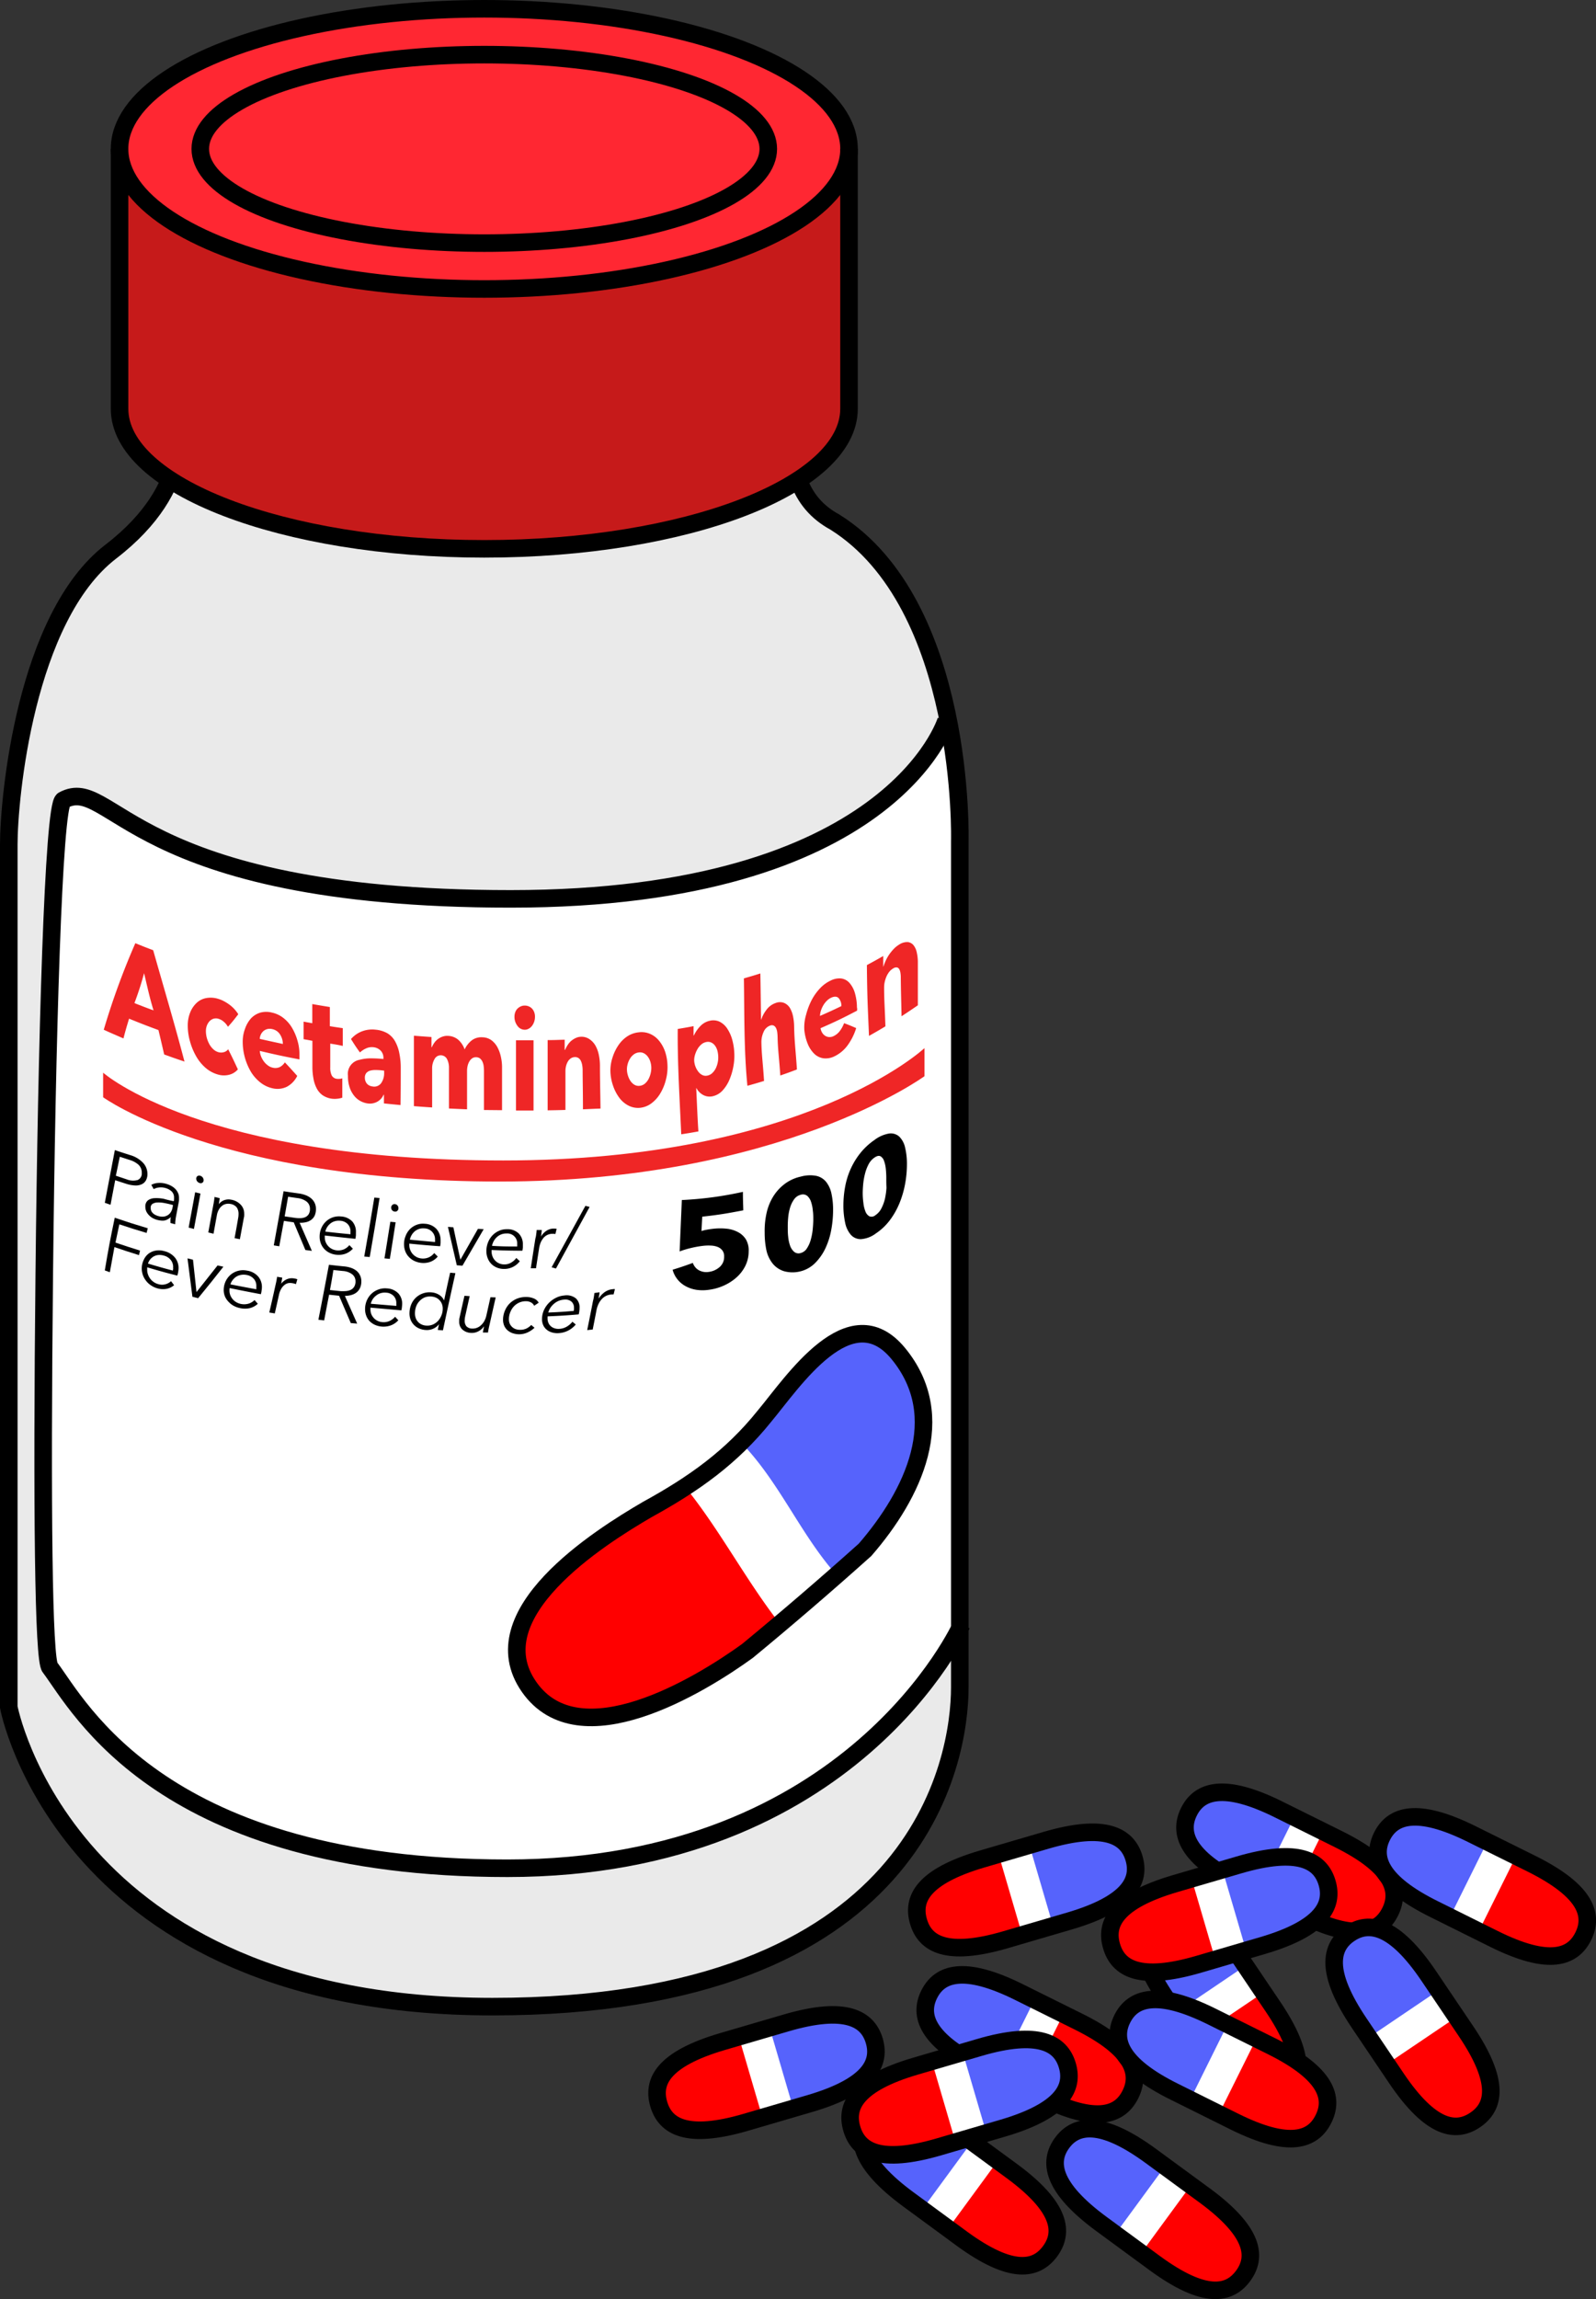 <svg id="Layer_1" data-name="Layer 1" xmlns="http://www.w3.org/2000/svg" viewBox="0 0 454.69 654.79"><rect x="0" y="0" width="454.69" height="654.79" fill="#333333" stroke="none"/><defs><style>.cls-1{fill:#eaeaea;}.cls-2{fill:#fff;}.cls-3{fill:none;stroke:#000;stroke-miterlimit:10;stroke-width:5px;}.cls-4{fill:#c61a1a;}.cls-5{fill:#ff2732;}.cls-6{fill:#ef2626;}.cls-7{fill:red;}.cls-8{fill:#5663fc;}</style></defs><title>Acetaminophen</title><path class="cls-1" d="M50.31,119.61s5.63,18.75-18.75,37.5S2.5,227.43,2.5,240.55V486.18s15.94,85.31,137.81,85.31,133.13-70.31,133.13-90.94V239.61s1.88-67.5-35.62-90.94c-10.32-5.62-13.13-15.93-12.19-30.93s0-32.82,0-32.82H49.38Z"/><path class="cls-2" d="M273.91,462.75S243,532.09,144.53,532.09,22.66,486.15,14.22,474.9c-3.75-3.75-1.88-243.26,3.75-247C32,220.39,36.72,256,145.47,256s124.08-50.86,124.08-50.86,4.36,10.55,4.36,34.92S274.54,462.13,273.91,462.75Z"/><path class="cls-3" d="M269.55,205.16S254.22,256,145.47,256,32,220.39,18,227.89c-2.81,1.88-4.69,68.44-5.39,135s-.24,110.12,1.64,112c8.44,11.25,31.87,57.19,130.31,57.19s129.38-69.34,129.38-69.34"/><path class="cls-3" d="M50.31,119.61s5.63,18.75-18.75,37.5S2.5,227.43,2.5,240.55V486.18s15.94,85.31,137.81,85.31,133.13-70.31,133.13-90.94V239.61s1.88-67.5-35.62-90.94c-10.32-5.62-13.13-15.93-12.19-30.93s0-32.82,0-32.82H49.38Z"/><path class="cls-4" d="M241.88,42.4v74c0,22-46.52,39.91-103.91,39.91S34.06,138.43,34.06,116.39v-74S241.62,42.14,241.88,42.4Z"/><ellipse class="cls-5" cx="137.97" cy="42.4" rx="103.91" ry="39.9"/><ellipse class="cls-3" cx="137.97" cy="42.4" rx="103.91" ry="39.9"/><path class="cls-3" d="M34.06,42.4v74c0,22,46.52,39.91,103.91,39.91s103.91-17.87,103.91-39.91v-74"/><path class="cls-6" d="M46.77,300.31c-.65-2.85-1-4.33-1.63-6.95-3.36-1.23-5-1.88-8.37-3.24-.64,2.1-1,3.32-1.6,5.63-2.25-1-3.38-1.45-5.61-2.48a208.48,208.48,0,0,1,9-24.65c2,.82,3,1.22,5.08,2,3,10.58,6.13,21.08,8.92,31.72C50.26,301.56,49.09,301.16,46.77,300.31Zm-5.72-23.15a89.24,89.24,0,0,1-2.75,8.52c2.17.86,3.26,1.28,5.44,2.08C42.66,284.22,42.13,281.73,41.05,277.16Z"/><path class="cls-6" d="M64.94,292.43A5.26,5.26,0,0,0,63.76,291a4.09,4.09,0,0,0-1.52-.85,2.43,2.43,0,0,0-1.46,0,2.63,2.63,0,0,0-1.12.73,3.92,3.92,0,0,0-.73,1.22,4.46,4.46,0,0,0-.27,1.51,7.54,7.54,0,0,0,.22,1.83,8.24,8.24,0,0,0,.71,1.84,5.74,5.74,0,0,0,1.13,1.5,3.59,3.59,0,0,0,1.5.88,2.88,2.88,0,0,0,1.54,0,2.22,2.22,0,0,0,1.24-.83c1.11,2.16,1.66,3.35,2.77,5.73a4.78,4.78,0,0,1-2.52,1.54A6.08,6.08,0,0,1,62,306a9.17,9.17,0,0,1-3.4-1.85,12.56,12.56,0,0,1-2.71-3.31,18.42,18.42,0,0,1-1.79-4.35,16.35,16.35,0,0,1-.61-4.5,9.75,9.75,0,0,1,.67-3.58A7.51,7.51,0,0,1,56,285.64a5.43,5.43,0,0,1,2.75-1.39,7.17,7.17,0,0,1,3.38.21,8.41,8.41,0,0,1,1.66.68,12.16,12.16,0,0,1,1.59,1,9.81,9.81,0,0,1,2.5,2.71C66.71,290.39,66.12,291.13,64.94,292.43Z"/><path class="cls-6" d="M85.31,300.33c0,.22,0,.46,0,.7s0,.47,0,.69c-4.53-.87-6.78-1.35-11.29-2.42a4.91,4.91,0,0,0,.37,1.6,6.09,6.09,0,0,0,.82,1.45,5.25,5.25,0,0,0,1.15,1.11,3.43,3.43,0,0,0,1.32.61,3,3,0,0,0,2.07-.19,3.77,3.77,0,0,0,1.4-1.32c1.41,1.49,2.12,2.28,3.53,3.86a7,7,0,0,1-2.94,3.08,6.13,6.13,0,0,1-4.19.42,8.49,8.49,0,0,1-3.31-1.58,11.45,11.45,0,0,1-2.7-3,16.89,16.89,0,0,1-2.39-8.73,10.37,10.37,0,0,1,.66-3.63A8.6,8.6,0,0,1,71.54,290a6,6,0,0,1,2.65-1.61,6.48,6.48,0,0,1,3.31,0,8,8,0,0,1,3.15,1.46,10,10,0,0,1,2.48,2.76,15.29,15.29,0,0,1,1.61,3.73A13.54,13.54,0,0,1,85.31,300.33Zm-4.72-3a5.06,5.06,0,0,0-.76-2.64,3.46,3.46,0,0,0-2.3-1.61,3,3,0,0,0-1.37,0,2.8,2.8,0,0,0-1.1.56,3.09,3.09,0,0,0-.75,1,3.28,3.28,0,0,0-.31,1.23C76.63,296.47,78,296.76,80.59,297.32Z"/><path class="cls-6" d="M94.09,297.22c0,3,0,3.78,0,6.78a5,5,0,0,0,.4,2.25,1.88,1.88,0,0,0,1.52,1,3.51,3.51,0,0,0,.8,0,1.81,1.81,0,0,0,.71-.16c0,2.11,0,3.27,0,5.52a5.41,5.41,0,0,1-1.36.3,6.84,6.84,0,0,1-1.63,0,6.26,6.26,0,0,1-2.64-1,5.55,5.55,0,0,1-1.69-2,9.36,9.36,0,0,1-.9-2.75A17.7,17.7,0,0,1,89,304c0-3.46,0-4.28,0-7.58l-2.51-.46v-5c1,.19,1.49.28,2.48.45v-5.45c2,.35,3,.52,5,.84v5.46c1.47.24,2.21.35,3.68.56v5.06C96.3,297.57,95.56,297.46,94.09,297.22Z"/><path class="cls-6" d="M100,295.92a7.82,7.82,0,0,1,3.22-2.23,8.16,8.16,0,0,1,3.75-.44,8.36,8.36,0,0,1,3.35,1,6.18,6.18,0,0,1,2.21,2.27,11.16,11.16,0,0,1,1.24,3.48,19.94,19.94,0,0,1,.4,4.17c0,3.25,0,5.87-.06,10.55-1.89-.18-2.84-.27-4.73-.47,0-1,0-1.49,0-2.47h-.1a4.14,4.14,0,0,1-1.82,2,4.35,4.35,0,0,1-2.64.49,6.2,6.2,0,0,1-2-.62,5.81,5.81,0,0,1-1.83-1.46,7.56,7.56,0,0,1-1.35-2.42,9.73,9.73,0,0,1-.51-3.36,4.07,4.07,0,0,1,3.36-4.59,11.81,11.81,0,0,1,3.25-.4,33,33,0,0,1,3.49.19v-.28a2.85,2.85,0,0,0-.82-2.15,3.37,3.37,0,0,0-2-.93,3.89,3.89,0,0,0-2.12.34,6.2,6.2,0,0,0-1.74,1.15C101.53,298.34,101,297.54,100,295.92Zm9.44,9-.66-.08a16,16,0,0,0-1.71-.1,5.61,5.61,0,0,0-1.54.16,2.33,2.33,0,0,0-1.13.65,2,2,0,0,0-.45,1.39,2.52,2.52,0,0,0,.2,1.05,2.25,2.25,0,0,0,.51.77,2.3,2.3,0,0,0,.72.47,3.52,3.52,0,0,0,.79.2,2.44,2.44,0,0,0,2.41-.94,4.89,4.89,0,0,0,.86-2.95Z"/><path class="cls-6" d="M137.88,316.13c0-5,0-7.61,0-11.13a10.93,10.93,0,0,0-.09-1.39,4.25,4.25,0,0,0-.35-1.25,2.41,2.41,0,0,0-.67-.89,1.76,1.76,0,0,0-1.11-.37,1.82,1.82,0,0,0-1.14.31,2.82,2.82,0,0,0-.81.9,4.47,4.47,0,0,0-.49,1.25,6.48,6.48,0,0,0-.16,1.37c0,3.45,0,6.06,0,11-2.06-.08-3.09-.13-5.15-.23,0-5.27,0-7.76,0-11.55a5.27,5.27,0,0,0-.54-2.49,2,2,0,0,0-3.59,0,5.15,5.15,0,0,0-.67,2.63c0,3.47,0,6.1,0,11.11-2.08-.13-3.12-.21-5.19-.37,0-9.27,0-11.51,0-20.06,2,.16,3,.24,5,.37v2.94H123a7.92,7.92,0,0,1,.71-1.26,4.7,4.7,0,0,1,2.35-1.78,4,4,0,0,1,1.61-.22,4.77,4.77,0,0,1,2.87,1.09,6.53,6.53,0,0,1,1.83,2.77,7.15,7.15,0,0,1,2-2.56,4.44,4.44,0,0,1,3-.9,4.55,4.55,0,0,1,2.67.86,6.17,6.17,0,0,1,1.74,2.1,10.7,10.7,0,0,1,.95,2.74,13.69,13.69,0,0,1,.3,2.72c0,4.37,0,6.65,0,12.34Z"/><path class="cls-6" d="M152.41,289.58a4.17,4.17,0,0,1-.23,1.41,4,4,0,0,1-.62,1.18,2.87,2.87,0,0,1-.93.8,2.3,2.3,0,0,1-1.13.3,2.55,2.55,0,0,1-2.09-1.12,4.17,4.17,0,0,1-.84-2.57,3.7,3.7,0,0,1,.22-1.3,2.87,2.87,0,0,1,.62-1,3.23,3.23,0,0,1,.94-.65,2.75,2.75,0,0,1,1.15-.24,2.92,2.92,0,0,1,1.13.22,2.73,2.73,0,0,1,.93.63,3,3,0,0,1,.62,1A3.56,3.56,0,0,1,152.41,289.58ZM147,316.27v-20H152c0,8.6,0,10.83,0,20C150,316.27,149,316.28,147,316.27Z"/><path class="cls-6" d="M166.08,315.93c0-5-.08-7.57-.09-11.11a9,9,0,0,0-.11-1.37,4.84,4.84,0,0,0-.35-1.22,2.06,2.06,0,0,0-.68-.87,1.76,1.76,0,0,0-1.1-.3,2.17,2.17,0,0,0-1.16.38,2.83,2.83,0,0,0-.84.94,5,5,0,0,0-.5,1.29,6.12,6.12,0,0,0-.16,1.39c0,3.49,0,6.06,0,11.05-2,.06-3,.08-5.07.11,0-9.2,0-11.44,0-20,1.95,0,2.92-.06,4.85-.11V299H161a8.06,8.06,0,0,1,.71-1.36,5.33,5.33,0,0,1,1-1.18,5.93,5.93,0,0,1,1.28-.82,3.8,3.8,0,0,1,1.48-.37A4,4,0,0,1,168,296a5.47,5.47,0,0,1,1.7,1.9,9.22,9.22,0,0,1,.93,2.68,14.8,14.8,0,0,1,.29,2.8c0,4.4.09,6.66.16,12.34C169.09,315.79,168.09,315.84,166.08,315.93Z"/><path class="cls-6" d="M190.16,303.33a14,14,0,0,1-.46,4.22,14.22,14.22,0,0,1-1.64,3.94,9.73,9.73,0,0,1-2.53,2.78,6.51,6.51,0,0,1-3.16,1.23,5.94,5.94,0,0,1-3.21-.57,7.54,7.54,0,0,1-2.68-2.23,12.29,12.29,0,0,1-1.85-3.57,13.63,13.63,0,0,1-.73-4.09,11.85,11.85,0,0,1,.63-3.94,13,13,0,0,1,1.75-3.56,9.06,9.06,0,0,1,2.58-2.48A7.31,7.31,0,0,1,182,294a6.11,6.11,0,0,1,3.13.42,6.72,6.72,0,0,1,2.58,1.92,10,10,0,0,1,1.78,3.2A13.53,13.53,0,0,1,190.16,303.33Zm-4.61.61a5.91,5.91,0,0,0-.26-1.53,4.67,4.67,0,0,0-.68-1.4,3.43,3.43,0,0,0-1.09-1,2.48,2.48,0,0,0-1.5-.28,2.93,2.93,0,0,0-1.5.6,4.24,4.24,0,0,0-1.06,1.21,5.85,5.85,0,0,0-.65,1.54,5.52,5.52,0,0,0-.2,1.58,5.83,5.83,0,0,0,.27,1.6,5.65,5.65,0,0,0,.7,1.54,3.65,3.65,0,0,0,1.13,1.12,2.38,2.38,0,0,0,1.53.32,2.67,2.67,0,0,0,1.49-.63,4.44,4.44,0,0,0,1.06-1.35,6.74,6.74,0,0,0,.6-1.68A6.49,6.49,0,0,0,185.55,303.94Z"/><path class="cls-6" d="M209.18,299.59a15.81,15.81,0,0,1-.19,3.8,17.77,17.77,0,0,1-1.13,4,10.75,10.75,0,0,1-2,3.18,5.4,5.4,0,0,1-2.86,1.65,3.88,3.88,0,0,1-2.59-.33,4.59,4.59,0,0,1-2-2h-.06c.25,5.38.37,8.68.62,12.34-1.95.35-2.93.52-4.89.82-.44-10-1.09-20-1-30,1.8-.3,2.71-.45,4.51-.8,0,1.08,0,1.61,0,2.66l.09,0a9.64,9.64,0,0,1,1.81-2.64,5.25,5.25,0,0,1,2.73-1.56,4.23,4.23,0,0,1,2.83.29,5.64,5.64,0,0,1,2.17,2,11,11,0,0,1,1.39,3.12A17,17,0,0,1,209.18,299.59Zm-4.57,1.1a7.4,7.4,0,0,0-.25-1.53,4.3,4.3,0,0,0-.66-1.36,2.84,2.84,0,0,0-1.06-.89,2.26,2.26,0,0,0-1.47-.13,3,3,0,0,0-1.44.74,5.11,5.11,0,0,0-1.07,1.35,7.37,7.37,0,0,0-.68,1.64,5.17,5.17,0,0,0-.21,1.61,5.82,5.82,0,0,0,.34,1.58,5.48,5.48,0,0,0,.79,1.45,3.28,3.28,0,0,0,1.15,1,2.18,2.18,0,0,0,1.48.18,2.72,2.72,0,0,0,1.45-.78,4.77,4.77,0,0,0,1-1.42,7.41,7.41,0,0,0,.54-1.75A7.09,7.09,0,0,0,204.61,300.69Z"/><path class="cls-6" d="M222.3,306.3c-.32-5-.71-7.42-.77-11a12.06,12.06,0,0,0-.11-1.37,3.68,3.68,0,0,0-.35-1.16,1.58,1.58,0,0,0-.66-.69,1.37,1.37,0,0,0-1,0,3.2,3.2,0,0,0-1.87,1.83,6.88,6.88,0,0,0-.62,2.94c.06,3.57.44,6,.75,11-1.89.58-2.84.86-4.74,1.38-1-10.13-.84-20.43-1-30.59,1.87-.53,2.81-.81,4.69-1.4.08,4.12.11,7.61.19,13.15l.05,0a9.61,9.61,0,0,1,1.52-2.82,5.3,5.3,0,0,1,2.54-1.89,3.32,3.32,0,0,1,2.46-.05A3.63,3.63,0,0,1,225,287a7.72,7.72,0,0,1,.93,2.45,15.18,15.18,0,0,1,.31,2.79c.08,4.49.43,6.67.8,12.34C225.14,305.31,224.2,305.65,222.3,306.3Z"/><path class="cls-6" d="M244.13,286.46c0,.21,0,.44.05.67s0,.47,0,.7c-4.17,2.18-6.25,3.18-10.41,5a3.41,3.41,0,0,0,.47,1.3,2.65,2.65,0,0,0,.86.87,2.3,2.3,0,0,0,1.11.35,2.53,2.53,0,0,0,1.24-.25,4.74,4.74,0,0,0,1.85-1.53,8.42,8.42,0,0,0,1.17-2.17c1.39.51,2.08.81,3.45,1.4a16.5,16.5,0,0,1-2.46,4.93,10,10,0,0,1-3.73,3.11,5.56,5.56,0,0,1-3.07.57,4.75,4.75,0,0,1-2.65-1.26,8.45,8.45,0,0,1-1.93-2.95,13.87,13.87,0,0,1-.94-4,12.58,12.58,0,0,1,.51-4.2,19.84,19.84,0,0,1,1.59-4.19,15.08,15.08,0,0,1,2.42-3.38,10,10,0,0,1,3.06-2.2,5.4,5.4,0,0,1,2.93-.56,3.8,3.8,0,0,1,2.32,1.22,7.47,7.47,0,0,1,1.54,2.78A15.25,15.25,0,0,1,244.13,286.46Zm-4.43.08a3.32,3.32,0,0,0-.74-2.24c-.49-.53-1.2-.59-2.15-.16a4.32,4.32,0,0,0-1.26.89,6.36,6.36,0,0,0-1,1.29,7.67,7.67,0,0,0-.68,1.52,5.63,5.63,0,0,0-.26,1.5C236,288.28,237.26,287.72,239.7,286.54Z"/><path class="cls-6" d="M256.84,289.43c-.09-5-.19-7.55-.21-11.11a7.8,7.8,0,0,0-.11-1.31,3,3,0,0,0-.34-1,1,1,0,0,0-.67-.49,1.64,1.64,0,0,0-1.08.31,4,4,0,0,0-1.13,1,6.21,6.21,0,0,0-.8,1.4,8.87,8.87,0,0,0-.48,1.57,7.41,7.41,0,0,0-.14,1.5c0,3.53.21,6.05.37,11-1.87,1.13-2.81,1.67-4.68,2.72-.39-9.17-.52-11.43-.6-20.16,1.86-1,2.79-1.51,4.66-2.59,0,1.21,0,1.81,0,3l.06,0a16.43,16.43,0,0,1,.68-1.75,12.46,12.46,0,0,1,1-1.74,13.12,13.12,0,0,1,1.25-1.52,7.22,7.22,0,0,1,1.45-1.18,4.17,4.17,0,0,1,2.53-.78,2.46,2.46,0,0,1,1.68.93,4.93,4.93,0,0,1,.92,2.12,12.23,12.23,0,0,1,.29,2.62v12.34C259.64,287.58,258.71,288.21,256.84,289.43Z"/><path class="cls-6" d="M29.38,305.5v7s33,24,113,24,121-30,121-30v-8s-34,32-120,32S29.38,305.5,29.38,305.5Z"/><ellipse class="cls-3" cx="137.97" cy="42.4" rx="80.91" ry="26.84"/><path d="M32.72,327.55c1.73.58,2.6.86,4.32,1.41a8.17,8.17,0,0,1,3.66,2.15,4.61,4.61,0,0,1,1.3,3.2,3.66,3.66,0,0,1-.46,1.92,2.68,2.68,0,0,1-1.26,1.09,4.16,4.16,0,0,1-1.93.29,9.71,9.71,0,0,1-2.47-.49c-1.23-.39-1.84-.59-3.06-1-.53,2.78-.8,4.17-1.33,7l-1.63-.56C31,336.54,31.58,333.55,32.72,327.55Zm.32,7.31,3,1a4.91,4.91,0,0,0,3.2.2,2,2,0,0,0,1.15-2,3.07,3.07,0,0,0-.93-2.34,6.61,6.61,0,0,0-2.53-1.37l-2.8-.91C33.68,331.57,33.47,332.67,33,334.86Z"/><path d="M49.49,342.1c.06,0,.08-.44.09-.57a2.68,2.68,0,0,0,0-.39,2.4,2.4,0,0,0-.65-1.8,4.2,4.2,0,0,0-1.83-1,4.67,4.67,0,0,0-1.84-.14,3.8,3.8,0,0,0-1.47.46l-.68-1.21a4.43,4.43,0,0,1,1.9-.54,6.34,6.34,0,0,1,2.25.22,7,7,0,0,1,1.43.56,5.1,5.1,0,0,1,1.2.86,4,4,0,0,1,.81,1.17A3.29,3.29,0,0,1,51,341.2c0,.14,0,.32,0,.55a4.75,4.75,0,0,1-.07.55c-.31,1.63-.46,2.45-.77,4.08-.08.38-.13.79-.18,1.21a9.21,9.21,0,0,0-.07,1.08l-1.35-.36c0-.26,0-.53,0-.83s.06-.57.1-.85h0a5.05,5.05,0,0,1-.91.64,3,3,0,0,1-.94.34,3.57,3.57,0,0,1-1,0,6.79,6.79,0,0,1-1.21-.24,6.38,6.38,0,0,1-1.11-.46,4.26,4.26,0,0,1-1-.77,4.21,4.21,0,0,1-.78-1.07,3.11,3.11,0,0,1-.3-1.38,2.17,2.17,0,0,1,.72-1.82,3.44,3.44,0,0,1,1.9-.63,11.14,11.14,0,0,1,2.62.18A28.88,28.88,0,0,0,49.49,342.1Zm-.56,1c-.68-.18-1.37-.34-2.08-.47a8.49,8.49,0,0,0-1.94-.16,2.87,2.87,0,0,0-1.43.37,1.27,1.27,0,0,0-.55,1.18,2,2,0,0,0,.18.87,1.9,1.9,0,0,0,.49.66,2.71,2.71,0,0,0,.7.48,4.89,4.89,0,0,0,.8.31,4,4,0,0,0,1.5.15,2.75,2.75,0,0,0,2.06-1.27,3.52,3.52,0,0,0,.47-1.18c.06-.34.1-.5.16-.84Z"/><path d="M55.25,350l-1.51-.38c.74-4,1.12-6,1.86-10.06l1.51.37C56.37,344,56,346,55.25,350ZM58,336.12a.83.83,0,0,1-.3.69.86.86,0,0,1-.76.13,1.41,1.41,0,0,1-.73-.45,1.2,1.2,0,0,1-.3-.81.83.83,0,0,1,.32-.71.87.87,0,0,1,.76-.13,1.38,1.38,0,0,1,.72.45A1.29,1.29,0,0,1,58,336.12Z"/><path d="M62.57,341.23c0,.28-.06.59-.11.92s-.09.61-.13.82h0a3.32,3.32,0,0,1,1.57-1.17,3.65,3.65,0,0,1,2-.12,4.79,4.79,0,0,1,2.67,1.41,3.6,3.6,0,0,1,1,2.53,3.08,3.08,0,0,1,0,.53c0,.18,0,.36-.08.57l-1.15,6.21-1.51-.3c.41-2.24.62-3.36,1-5.61a6.42,6.42,0,0,0,.13-1.29,3.2,3.2,0,0,0-.51-1.85,2.83,2.83,0,0,0-1.82-1,3.08,3.08,0,0,0-1.21,0,2.74,2.74,0,0,0-1.14.52,3.74,3.74,0,0,0-.93,1.09,5,5,0,0,0-.58,1.7c-.38,2.07-.57,3.11-.94,5.18L59.34,351c.58-3.15.86-4.73,1.44-7.88.06-.27.12-.62.19-1.05s.11-.83.14-1.18Z"/><path d="M79.56,354.94,78,354.68c1.12-6.16,1.67-9.25,2.79-15.42,1.71.27,2.56.39,4.27.63a9,9,0,0,1,2,.49,5.46,5.46,0,0,1,1.55.89,3.84,3.84,0,0,1,1.4,3.05,4.51,4.51,0,0,1-.35,1.86,3.11,3.11,0,0,1-1,1.23,4,4,0,0,1-1.49.67,6.64,6.64,0,0,1-1.81.16l3.49,8L87,356c-1.32-3.15-2-4.72-3.31-7.88-1.12-.16-1.68-.24-2.8-.42C80.34,350.61,80.08,352.05,79.56,354.94Zm1.54-8.52,2.82.41a9.4,9.4,0,0,0,1.58.11,3.85,3.85,0,0,0,1.41-.27,2.21,2.21,0,0,0,1-.82,2.72,2.72,0,0,0,.39-1.55,2.55,2.55,0,0,0-.94-2.08,5.24,5.24,0,0,0-2.59-1l-2.69-.39Z"/><path d="M92.53,351.87a2.6,2.6,0,0,0,0,.26,1.85,1.85,0,0,0,0,.23,3.73,3.73,0,0,0,.25,1.39,4,4,0,0,0,.72,1.14,3.91,3.91,0,0,0,1.07.82,4.14,4.14,0,0,0,3.49.06,4.29,4.29,0,0,0,1.47-1.15l1,1a5.3,5.3,0,0,1-2.13,1.45,5.85,5.85,0,0,1-2.58.28,5.64,5.64,0,0,1-1.88-.52,5.11,5.11,0,0,1-1.51-1.07,5.05,5.05,0,0,1-1-1.56,5.45,5.45,0,0,1-.37-2,6.14,6.14,0,0,1,.47-2.39,5.76,5.76,0,0,1,1.29-1.89,5.5,5.5,0,0,1,1.92-1.19,5.42,5.42,0,0,1,2.39-.28,4.81,4.81,0,0,1,3.26,1.45A4.44,4.44,0,0,1,101.4,351c0,.18,0,.45,0,.82a8,8,0,0,1-.16,1C97.73,352.45,96,352.27,92.53,351.87Zm7.32-.36c0-.12,0-.25,0-.39s0-.27,0-.39a3,3,0,0,0-.74-2.06,3.24,3.24,0,0,0-2.18-1,4,4,0,0,0-1.53.13,3.45,3.45,0,0,0-1.25.64,4.14,4.14,0,0,0-1.47,2.32C95.58,351.1,97,351.25,99.85,351.51Z"/><path d="M105.33,358l-1.56-.14c1.2-6.7,1.77-10.06,2.87-16.79l1.5.13C107.06,347.91,106.51,351.27,105.33,358Z"/><path d="M111.06,358.53l-1.53-.15c.69-4.16,1-6.25,1.68-10.42l1.5.14C112.07,352.28,111.74,354.36,111.06,358.53Zm2.45-14.46a.93.93,0,0,1-.28.74.85.85,0,0,1-.74.25,1.12,1.12,0,0,1-.73-.33,1.11,1.11,0,0,1-.32-.78,1,1,0,0,1,.31-.76.93.93,0,0,1,.74-.26,1.17,1.17,0,0,1,.72.35A1.14,1.14,0,0,1,113.51,344.07Z"/><path d="M116.61,354.18a2.46,2.46,0,0,0,0,.26,1.93,1.93,0,0,0,0,.24,3.58,3.58,0,0,0,.3,1.4,3.81,3.81,0,0,0,.75,1.15,4.1,4.1,0,0,0,1.11.82,4.13,4.13,0,0,0,3.49,0,4.29,4.29,0,0,0,1.45-1.18l1,1a5.11,5.11,0,0,1-2.08,1.49,5.82,5.82,0,0,1-2.58.31,6.13,6.13,0,0,1-1.91-.51,5.29,5.29,0,0,1-1.55-1.07,4.9,4.9,0,0,1-1.06-1.56,5.53,5.53,0,0,1-.42-2,5.92,5.92,0,0,1,.41-2.43,5.59,5.59,0,0,1,1.23-2,5.29,5.29,0,0,1,1.89-1.25,5.07,5.07,0,0,1,2.38-.32,4.84,4.84,0,0,1,3.3,1.45,4.72,4.72,0,0,1,1.2,3.12c0,.18,0,.46,0,.83a5.77,5.77,0,0,1-.13,1C121.84,354.69,120.1,354.52,116.61,354.18Zm7.33-.45c0-.13,0-.26,0-.4v-.4a3.07,3.07,0,0,0-3-3.08,3.84,3.84,0,0,0-1.53.15,3.58,3.58,0,0,0-1.23.67,4.16,4.16,0,0,0-.9,1.06,4.22,4.22,0,0,0-.51,1.33C119.65,353.34,121.08,353.47,123.94,353.73Z"/><path d="M131.75,360.47l-1.61-.12c-1-4.38-1.52-6.57-2.53-10.94l1.55.12c.78,3.69,1.18,5.54,2,9.24h0c2-3.48,3-5.24,5-8.79l1.64.09C135.34,354.27,134.15,356.35,131.75,360.47Z"/><path d="M140.05,356a1.31,1.31,0,0,0,0,.27,2,2,0,0,0,0,.24,4,4,0,0,0,.3,1.41,3.58,3.58,0,0,0,.74,1.12,3.5,3.5,0,0,0,2.42,1.06,3.71,3.71,0,0,0,2.13-.52,4.61,4.61,0,0,0,1.45-1.31l1,.93a5.56,5.56,0,0,1-2.09,1.68,5.5,5.5,0,0,1-2.55.51,5.08,5.08,0,0,1-1.88-.38,4.6,4.6,0,0,1-2.57-2.53,5.3,5.3,0,0,1-.43-2,6.54,6.54,0,0,1,.41-2.5,6.23,6.23,0,0,1,1.23-2.05,5.82,5.82,0,0,1,1.9-1.37,5.29,5.29,0,0,1,2.38-.48,4.49,4.49,0,0,1,3.3,1.22,4.34,4.34,0,0,1,1.17,3.06q0,.27,0,.84a6.11,6.11,0,0,1-.14,1C145.24,356.19,143.51,356.14,140.05,356Zm7.3-1c0-.12,0-.26,0-.4s0-.28,0-.41a2.8,2.8,0,0,0-3-2.89,4.05,4.05,0,0,0-1.54.25,4.14,4.14,0,0,0-1.24.76,4.59,4.59,0,0,0-1.4,2.51C143.07,355,144.49,355,147.35,355Z"/><path d="M152.76,351.55c.06-.46.11-.88.13-1.25l1.45,0c0,.29-.06.61-.1,1s-.09.65-.13.88h0a5.09,5.09,0,0,1,1.47-1.59,3.85,3.85,0,0,1,2-.69h.52l.48.06-.35,1.5a2,2,0,0,0-.42-.07,4.26,4.26,0,0,0-.62,0,3.35,3.35,0,0,0-1.19.29,3.27,3.27,0,0,0-1.07.77,5.4,5.4,0,0,0-.84,1.3,7.11,7.11,0,0,0-.52,1.88c-.35,2.23-.52,3.35-.87,5.58l-1.49,0c.52-3.39.78-5.08,1.31-8.47C152.64,352.39,152.7,352,152.76,351.55Z"/><path d="M158.39,361.28l-1.24-.36c3.79-6.91,5.73-10.43,9.63-17.5l1.2.31C164.1,350.82,162.16,354.35,158.39,361.28Z"/><path d="M31.29,362.33l-1.43-.52c1-6,1.58-9,2.83-15,3.76,1.27,5.64,1.87,9.41,3-.14.53-.2.8-.34,1.33-3.11-.93-4.66-1.42-7.76-2.45-.45,2.08-.67,3.12-1.1,5.2,2.78.95,4.18,1.4,7,2.28l-.3,1.29c-2.81-.88-4.2-1.33-7-2.28C32.08,358.05,31.81,359.47,31.29,362.33Z"/><path d="M41.94,360.93a2,2,0,0,0,0,.24,1,1,0,0,0,0,.24,3.7,3.7,0,0,0,.17,1.41,4.62,4.62,0,0,0,.62,1.26,4.31,4.31,0,0,0,1,1,4.05,4.05,0,0,0,1.29.62,3.69,3.69,0,0,0,2.15.05,3.82,3.82,0,0,0,1.56-.87l.87,1.14a4.74,4.74,0,0,1-2.24,1.06,5.77,5.77,0,0,1-2.56-.17,6.13,6.13,0,0,1-1.81-.85,5.69,5.69,0,0,1-1.4-1.32A5.63,5.63,0,0,1,40.39,361a5.66,5.66,0,0,1,.6-2.28A4.66,4.66,0,0,1,42.38,357a4.75,4.75,0,0,1,2-.83,5.45,5.45,0,0,1,2.42.15,5.57,5.57,0,0,1,3.17,2,4.71,4.71,0,0,1,.88,3.22c0,.18-.05.45-.1.8a5.48,5.48,0,0,1-.24.95C47.05,362.42,45.33,361.94,41.94,360.93Zm7.32.94c0-.11,0-.24.06-.38s0-.26,0-.38a3.18,3.18,0,0,0-.59-2.16,3.63,3.63,0,0,0-2.11-1.37,4.18,4.18,0,0,0-1.54-.15,3.26,3.26,0,0,0-1.3.41,3.5,3.5,0,0,0-1,.85,3.6,3.6,0,0,0-.62,1.18C45,360.71,46.41,361.11,49.26,361.87Z"/><path d="M56.45,369.72l-1.63-.4-1.4-10.94,1.56.39c.4,3.69.6,5.53,1,9.21h0c2.39-3,3.59-4.52,6-7.58l1.66.36C60.8,364.39,59.34,366.18,56.45,369.72Z"/><path d="M65.43,366.84c0,.09,0,.17-.05.25l0,.23a3.65,3.65,0,0,0,.18,1.41,3.74,3.74,0,0,0,.67,1.2,3.91,3.91,0,0,0,1.06.92,4.52,4.52,0,0,0,3.63.4,4.29,4.29,0,0,0,1.6-1l.93,1.07a5.18,5.18,0,0,1-2.3,1.24,6.33,6.33,0,0,1-2.71,0,6.54,6.54,0,0,1-1.93-.7,5.65,5.65,0,0,1-1.5-1.22A4.77,4.77,0,0,1,64,369a5,5,0,0,1-.25-2,5.82,5.82,0,0,1,.65-2.32,5.57,5.57,0,0,1,1.45-1.76,5.51,5.51,0,0,1,4.51-1.05,5.19,5.19,0,0,1,3.25,1.75,4.57,4.57,0,0,1,1,3.16q0,.27-.09.81a5.18,5.18,0,0,1-.2,1C70.77,367.92,69,367.58,65.43,366.84Zm7.59.34c0-.12,0-.24,0-.38a2.77,2.77,0,0,0,0-.39,3,3,0,0,0-.65-2.12,3.48,3.48,0,0,0-2.17-1.19,4.21,4.21,0,0,0-1.58,0,3.59,3.59,0,0,0-1.33.52,4.1,4.1,0,0,0-1,.93,3.75,3.75,0,0,0-.64,1.24C68.63,366.37,70.09,366.65,73,367.18Z"/><path d="M78.75,364.81c.08-.43.15-.83.19-1.18l1.46.23c0,.28-.09.59-.15.92s-.11.62-.16.84h0a4.15,4.15,0,0,1,1.56-1.26,3.55,3.55,0,0,1,2.06-.27l.53.09a3.27,3.27,0,0,1,.47.16l-.4,1.39a2.23,2.23,0,0,0-.42-.15,4.26,4.26,0,0,0-.62-.13,3.33,3.33,0,0,0-1.22,0A2.63,2.63,0,0,0,81,366a3.9,3.9,0,0,0-.91,1.1,5.84,5.84,0,0,0-.63,1.72c-.46,2.1-.7,3.14-1.17,5.24l-1.57-.26c.74-3.18,1.1-4.77,1.81-8C78.58,365.61,78.66,365.25,78.75,364.81Z"/><path d="M92.35,376.05l-1.64-.19c1.23-6.25,1.82-9.38,3-15.65,1.72.19,2.58.29,4.29.46a8.42,8.42,0,0,1,2,.41,5.29,5.29,0,0,1,1.56.84,3.74,3.74,0,0,1,1,1.28,3.85,3.85,0,0,1,.38,1.72,4.48,4.48,0,0,1-.37,1.89,3.42,3.42,0,0,1-1,1.28,4.23,4.23,0,0,1-1.49.73,6.75,6.75,0,0,1-1.83.24c1.4,3.17,2.11,4.76,3.51,7.9l-1.82-.15c-1.34-3.1-2-4.66-3.34-7.78l-2.84-.3C93.18,371.66,92.91,373.12,92.35,376.05ZM94,367.4l2.85.3a9.68,9.68,0,0,0,1.61,0,4.17,4.17,0,0,0,1.42-.33,2.39,2.39,0,0,0,1-.87,2.78,2.78,0,0,0,.4-1.57,2.46,2.46,0,0,0-1-2.05,4.92,4.92,0,0,0-2.6-.9l-2.7-.28C94.63,364,94.42,365.14,94,367.4Z"/><path d="M105.54,372.41c0,.09,0,.17,0,.25s0,.17,0,.24a3.64,3.64,0,0,0,.25,1.38,3.68,3.68,0,0,0,3.12,2.26,4,4,0,0,0,2.16-.37,4.62,4.62,0,0,0,1.49-1.16l.92,1a5.39,5.39,0,0,1-2.14,1.46,6.13,6.13,0,0,1-4.45-.12,5.15,5.15,0,0,1-1.51-1,4.54,4.54,0,0,1-1-1.53,5.13,5.13,0,0,1-.37-2,6.1,6.1,0,0,1,.48-2.41,5.71,5.71,0,0,1,1.32-1.93,5.62,5.62,0,0,1,2-1.23,5.34,5.34,0,0,1,2.43-.31,4.81,4.81,0,0,1,3.27,1.44,4.32,4.32,0,0,1,1.06,3,8,8,0,0,1-.06.81,5.27,5.27,0,0,1-.17,1Zm7.37-.49a3.71,3.71,0,0,0,0-.38c0-.14,0-.27,0-.39a2.92,2.92,0,0,0-.71-2,3.16,3.16,0,0,0-2.18-1,4.2,4.2,0,0,0-1.56.14,3.67,3.67,0,0,0-1.27.66,4.31,4.31,0,0,0-1,1.05,4.1,4.1,0,0,0-.55,1.31Z"/><path d="M116.66,373.94a6.68,6.68,0,0,1,.51-2.47,5.56,5.56,0,0,1,1.33-1.92,5.73,5.73,0,0,1,4.45-1.48,4.82,4.82,0,0,1,2.12.68,3.67,3.67,0,0,1,1.45,1.62h0c.68-3.17,1-4.75,1.72-7.9l1.5.12c-1.44,6.49-2.15,9.75-3.55,16.29l-1.47-.11c.14-.66.21-1,.36-1.66h0a4,4,0,0,1-1.56,1.26,4.47,4.47,0,0,1-2.29.41,5.36,5.36,0,0,1-1.9-.47,4.48,4.48,0,0,1-2.38-2.53A5,5,0,0,1,116.66,373.94Zm1.56,0a4.08,4.08,0,0,0,.18,1.33,3,3,0,0,0,.61,1.1,3,3,0,0,0,1,.79,3.6,3.6,0,0,0,1.39.37,4.12,4.12,0,0,0,1.82-.26,4.39,4.39,0,0,0,1.49-1,4.88,4.88,0,0,0,1-1.53,4.94,4.94,0,0,0,.42-1.9,3.74,3.74,0,0,0-.19-1.35,3.28,3.28,0,0,0-.64-1.1,3.13,3.13,0,0,0-1-.78,3.8,3.8,0,0,0-1.38-.36,4.25,4.25,0,0,0-1.87.23,4.17,4.17,0,0,0-1.47,1,4.43,4.43,0,0,0-1,1.53A5.78,5.78,0,0,0,118.22,374Z"/><path d="M137.58,379.5c0-.27.09-.58.15-.9s.12-.61.17-.82h-.05a4.25,4.25,0,0,1-1.59,1.39,3.91,3.91,0,0,1-2,.44,3.87,3.87,0,0,1-2.58-1,2.93,2.93,0,0,1-.85-2.32,4.57,4.57,0,0,1,0-.52c0-.17.06-.36.1-.56.55-2.47.83-3.7,1.39-6.17l1.49.1c-.5,2.22-.75,3.33-1.24,5.56a6.15,6.15,0,0,0-.18,1.27,2.56,2.56,0,0,0,.44,1.7,2.21,2.21,0,0,0,1.76.7,3.19,3.19,0,0,0,1.2-.18,3.52,3.52,0,0,0,1.14-.67,4.76,4.76,0,0,0,1-1.2,6.06,6.06,0,0,0,.65-1.73l1.15-5.14,1.49.05c-.71,3.13-1.06,4.69-1.76,7.82q-.1.4-.24,1.05c-.08.42-.15.8-.19,1.14Z"/><path d="M152.18,371.88a2,2,0,0,0-.89-.94,2.92,2.92,0,0,0-1.5-.35,4.51,4.51,0,0,0-1.87.39,4.7,4.7,0,0,0-1.5,1.06,5.17,5.17,0,0,0-1,1.56,5.33,5.33,0,0,0-.43,1.91,3.55,3.55,0,0,0,.16,1.28,2.76,2.76,0,0,0,.62,1,2.87,2.87,0,0,0,1,.69,3.67,3.67,0,0,0,1.42.25,4.09,4.09,0,0,0,1.79-.37,4.74,4.74,0,0,0,1.36-1l.94.78a7,7,0,0,1-1.88,1.29A5.73,5.73,0,0,1,148,380a5.87,5.87,0,0,1-2-.32,4.32,4.32,0,0,1-1.5-.9,3.68,3.68,0,0,1-.92-1.38,4.47,4.47,0,0,1-.26-1.78,6.59,6.59,0,0,1,.56-2.42,6.28,6.28,0,0,1,1.35-2,6.52,6.52,0,0,1,2-1.32,6.83,6.83,0,0,1,2.59-.5,5.68,5.68,0,0,1,2.16.38,2.77,2.77,0,0,1,1.49,1.25Z"/><path d="M156,374.9c0,.09,0,.17,0,.25a.93.93,0,0,0,0,.23,3,3,0,0,0,.21,1.29,2.55,2.55,0,0,0,.68,1,2.79,2.79,0,0,0,1.07.62,3.48,3.48,0,0,0,1.35.17,4.63,4.63,0,0,0,2.22-.67,5.76,5.76,0,0,0,1.55-1.36l.95.79a7,7,0,0,1-2.24,1.77,6.85,6.85,0,0,1-2.66.69,5.34,5.34,0,0,1-1.9-.21,4,4,0,0,1-1.51-.8,3.5,3.5,0,0,1-1-1.35,4.33,4.33,0,0,1-.3-1.88,6.32,6.32,0,0,1,.56-2.36,7.24,7.24,0,0,1,1.38-2,7.55,7.55,0,0,1,2-1.45,6.4,6.4,0,0,1,2.43-.68,4.22,4.22,0,0,1,3.27.82,3.44,3.44,0,0,1,1.05,2.77c0,.17,0,.44-.06.8a5.61,5.61,0,0,1-.19,1C161.3,374.64,159.54,374.75,156,374.9Zm7.47-1.56c0-.12,0-.25.05-.39s0-.26,0-.38a2.31,2.31,0,0,0-.7-1.86,2.75,2.75,0,0,0-2.18-.57,4.7,4.7,0,0,0-1.56.38,5.06,5.06,0,0,0-1.29.82,5.58,5.58,0,0,0-1,1.14,5.06,5.06,0,0,0-.59,1.33C159.16,373.69,160.6,373.59,163.51,373.34Z"/><path d="M169.17,369.47c.08-.45.13-.86.17-1.22l1.47-.21c0,.28-.07.6-.13.95s-.1.63-.14.86h0a6.44,6.44,0,0,1,1.54-1.71,4.73,4.73,0,0,1,2.08-.93c.21,0,.38-.06.54-.07a1.93,1.93,0,0,1,.48,0c-.14.6-.22.9-.37,1.51a2.26,2.26,0,0,0-.43,0,4.81,4.81,0,0,0-.64.07,3.85,3.85,0,0,0-1.23.43,3.91,3.91,0,0,0-1.1.87,5.67,5.67,0,0,0-.9,1.35,7.13,7.13,0,0,0-.59,1.86c-.42,2.18-.63,3.26-1.06,5.42l-1.57.16c.66-3.26,1-4.91,1.63-8.21C169,370.29,169.1,369.92,169.17,369.47Z"/><path d="M213.29,356.41a9.29,9.29,0,0,1-1,4.21,11,11,0,0,1-2.58,3.29,14.1,14.1,0,0,1-3.63,2.28,14.92,14.92,0,0,1-4.11,1.14,12.27,12.27,0,0,1-3.64,0,9.47,9.47,0,0,1-3.06-1.06,7.54,7.54,0,0,1-3.65-4.65c2.2-.68,3.37-1.07,5.77-1.94A3.77,3.77,0,0,0,199,361.7a4.42,4.42,0,0,0,2.91.54,5.76,5.76,0,0,0,3.06-1.35,3.77,3.77,0,0,0,1.33-3,2.73,2.73,0,0,0-.51-1.78,3.18,3.18,0,0,0-1.37-1,5.9,5.9,0,0,0-1.91-.37,13.62,13.62,0,0,0-2.12.06,29.76,29.76,0,0,0-3.45.61,25.17,25.17,0,0,0-3.32,1c.25-5.85.38-8.78.63-14.64a101.74,101.74,0,0,0,17.4-2.33c0,2.11.06,3.16.11,5.26-4.7.9-7.13,1.31-11.7,1.81-.08,1.64-.13,2.45-.21,4.09a9.61,9.61,0,0,1,1.43-.36c.53-.1,1-.18,1.45-.23a18,18,0,0,1,4.13-.09,8.79,8.79,0,0,1,3.41,1,5.74,5.74,0,0,1,2.28,2.14A6.21,6.21,0,0,1,213.29,356.41Z"/><path d="M237.34,344.82a31.66,31.66,0,0,1-.53,5.49,21.49,21.49,0,0,1-1.62,5.13,15,15,0,0,1-2.88,4.18,8.94,8.94,0,0,1-4.2,2.44,9.13,9.13,0,0,1-4.67,0,6.72,6.72,0,0,1-3.28-2.16,9.27,9.27,0,0,1-1.82-3.84,24.19,24.19,0,0,1-.49-5,23.18,23.18,0,0,1,.49-5.35,15.31,15.31,0,0,1,1.82-4.74,13.17,13.17,0,0,1,3.28-3.7,11.8,11.8,0,0,1,4.68-2.17,9.73,9.73,0,0,1,4.41-.22,5,5,0,0,1,2.82,1.71,8,8,0,0,1,1.54,3.42A21.75,21.75,0,0,1,237.34,344.82Zm-5.64,2.52c0-.79,0-1.64-.13-2.55a10.57,10.57,0,0,0-.5-2.48,3.88,3.88,0,0,0-1.08-1.72,2,2,0,0,0-1.87-.32,3.28,3.28,0,0,0-1.9,1.32,8.09,8.09,0,0,0-1.15,2.4,14.38,14.38,0,0,0-.53,2.85,26.16,26.16,0,0,0-.11,2.69c0,.82,0,1.69.11,2.64a10.65,10.65,0,0,0,.53,2.55,4.15,4.15,0,0,0,1.16,1.78,1.94,1.94,0,0,0,1.88.36,3,3,0,0,0,1.8-1.37A8.53,8.53,0,0,0,231,353a17,17,0,0,0,.54-2.92C231.63,349.09,231.7,348.14,231.7,347.34Z"/><path d="M258.38,331.62a31.43,31.43,0,0,1-.51,5.49,27.51,27.51,0,0,1-1.54,5.37,21.79,21.79,0,0,1-2.69,4.86,16.25,16.25,0,0,1-4.11,3.94,8,8,0,0,1-4.25,1.63,3.78,3.78,0,0,1-2.9-1.26,7.55,7.55,0,0,1-1.61-3.45,22.83,22.83,0,0,1-.49-5,29.25,29.25,0,0,1,.5-5.25,21.91,21.91,0,0,1,1.55-5,21,21,0,0,1,2.74-4.51,18.59,18.59,0,0,1,4.06-3.77,9.41,9.41,0,0,1,4.16-1.84,3.6,3.6,0,0,1,2.89.86,6.28,6.28,0,0,1,1.67,3.11A19.74,19.74,0,0,1,258.38,331.62Zm-5.88,3.83c0-.78-.05-1.61-.13-2.49a9.45,9.45,0,0,0-.5-2.3,2.41,2.41,0,0,0-1-1.34c-.45-.25-1-.13-1.73.35a5.36,5.36,0,0,0-1.73,2,12.08,12.08,0,0,0-1,2.71,19.16,19.16,0,0,0-.5,2.92c-.09,1-.13,1.86-.13,2.63a20.85,20.85,0,0,0,.19,2.62,9.19,9.19,0,0,0,.56,2.41,2.7,2.7,0,0,0,1.11,1.42,1.66,1.66,0,0,0,1.78-.31,5,5,0,0,0,1.72-2,11.56,11.56,0,0,0,1-2.78,20.57,20.57,0,0,0,.41-3C252.5,337.19,252.49,336.25,252.5,335.45Z"/><path class="cls-7" d="M204.68,417c-6.55,5.65-11,8.2-20.26,12.91-13.84,8.06-48.19,29.77-33.69,50.53,14.31,20.48,48.56-.36,62.21-10.24,7.75-6.2,11.35-9.36,18.26-15.33C221.47,442.78,215.21,428.48,204.68,417Z"/><path class="cls-8" d="M229.78,456.09c7-6,10.31-8.54,16.67-14.71,13.73-15.82,24.29-37.89,9.46-55.9-13.78-16.72-30.06,8.2-38.13,17.85-5.09,6.22-7.7,9.23-14.47,14.81C213.65,429.77,219.24,444.7,229.78,456.09Z"/><path class="cls-2" d="M238.38,448.61c-10.4-11.69-16.23-26.39-27.23-37.77a71.35,71.35,0,0,1-15.66,13c9.83,12.28,17.08,26.31,26.74,38.68C229,456.81,232.2,454,238.38,448.61Z"/><path class="cls-3" d="M246.45,441.38c13.73-15.82,24.29-37.89,9.46-55.9-13.78-16.72-30.06,8.2-38.13,17.85-9.46,11.78-20.22,19.35-33.36,26.57-13.84,8.06-48.19,29.77-33.69,50.53,14.31,20.48,48.56-.36,62.21-10.24Q230,456.12,246.45,441.38Z"/><path class="cls-7" d="M215.28,578.67l-9.46,2.77c-17,5-20,11.45-18.15,17.8s7.92,10.15,24.88,5.17l9.46-2.77S215.19,578.38,215.28,578.67Z"/><path class="cls-8" d="M221.23,601.87l9.46-2.77c17-5,20.25-11.52,18.39-17.86s-8.16-10.08-25.12-5.11l-9.46,2.77S220.89,601.69,221.23,601.87Z"/><path class="cls-2" d="M226,600.47l-6.74-23-8.79,2.57,6.74,23Z"/><path class="cls-3" d="M230.69,599.1c17-5,20.25-11.52,18.39-17.86s-8.16-10.08-25.12-5.11l-18.14,5.31c-17,5-20,11.45-18.15,17.8s7.92,10.15,24.88,5.17Z"/><path class="cls-7" d="M287.8,592.83l8.82,4.38c15.83,7.87,22.47,5.18,25.41-.73s1.07-12.84-14.75-20.7l-8.83-4.39S287.66,593.1,287.8,592.83Z"/><path class="cls-8" d="M299.18,571.75l-8.83-4.38c-15.82-7.87-22.69-5.3-25.63.62s-.85,13,15,20.81l8.83,4.39S299.3,572.12,299.18,571.75Z"/><path class="cls-2" d="M294.71,569.53,284.06,591l8.2,4.08,10.66-21.44Z"/><path class="cls-3" d="M290.35,567.37c-15.82-7.87-22.69-5.3-25.63.62s-.85,13,15,20.81l16.92,8.41c15.83,7.87,22.47,5.18,25.41-.73s1.07-12.84-14.75-20.7Z"/><path class="cls-7" d="M266.08,631.72l7.94,5.83c14.26,10.44,21.26,8.93,25.17,3.6s3.24-12.46-11-22.91l-7.94-5.83Z"/><path class="cls-8" d="M280.88,612.89l-7.95-5.82c-14.25-10.45-21.46-9.08-25.36-3.75s-3,12.61,11.21,23.06l8,5.82S280.94,613.28,280.88,612.89Z"/><path class="cls-2" d="M276.86,610l-14.15,19.3,7.39,5.42,14.15-19.31Z"/><path class="cls-3" d="M272.93,607.07c-14.25-10.45-21.46-9.08-25.36-3.75s-3,12.61,11.21,23.06L274,637.55c14.26,10.44,21.26,8.93,25.17,3.6s3.24-12.46-11-22.91Z"/><path class="cls-7" d="M289.28,526.67l-9.46,2.77c-17,5-20,11.45-18.15,17.8s7.92,10.15,24.88,5.17l9.46-2.77S289.19,526.38,289.28,526.67Z"/><path class="cls-8" d="M295.23,549.87l9.46-2.77c17-5,20.25-11.52,18.39-17.86s-8.16-10.08-25.12-5.11l-9.46,2.77S294.89,549.69,295.23,549.87Z"/><path class="cls-2" d="M300,548.47l-6.74-23-8.79,2.57,6.74,23Z"/><path class="cls-3" d="M304.69,547.1c17-5,20.25-11.52,18.39-17.86s-8.16-10.08-25.12-5.11l-18.14,5.31c-17,5-20,11.45-18.15,17.8s7.92,10.15,24.88,5.17Z"/><path class="cls-7" d="M361.8,540.83l8.82,4.38c15.83,7.87,22.47,5.18,25.41-.73s1.07-12.84-14.75-20.7l-8.83-4.39S361.66,541.1,361.8,540.83Z"/><path class="cls-8" d="M373.18,519.75l-8.83-4.38c-15.82-7.87-22.69-5.3-25.63.62s-.85,13,15,20.81l8.83,4.39S373.3,520.12,373.18,519.75Z"/><path class="cls-2" d="M368.71,517.53,358.06,539l8.2,4.08,10.66-21.44Z"/><path class="cls-3" d="M364.35,515.37c-15.82-7.87-22.69-5.3-25.63.62s-.85,13,15,20.81l16.92,8.41c15.83,7.87,22.47,5.18,25.41-.73s1.07-12.84-14.75-20.7Z"/><path class="cls-7" d="M337.3,576.7l5.51,8.17c9.88,14.65,17,15.59,22.46,11.89s7.27-10.63-2.62-25.28l-5.51-8.17Z"/><path class="cls-8" d="M357.6,564l-5.52-8.17c-9.88-14.65-17.12-15.8-22.6-12.1s-7.12,10.84,2.76,25.49l5.51,8.17S357.52,564.36,357.6,564Z"/><path class="cls-2" d="M354.81,559.85,335,573.24l5.13,7.59,19.84-13.39Z"/><path class="cls-3" d="M352.08,555.81c-9.88-14.65-17.12-15.8-22.6-12.1s-7.12,10.84,2.76,25.49l10.57,15.67c9.88,14.65,17,15.59,22.46,11.89s7.27-10.63-2.62-25.28Z"/><path class="cls-7" d="M270.28,585.67l-9.46,2.77c-17,5-20,11.45-18.15,17.8s7.92,10.15,24.88,5.17l9.46-2.77S270.19,585.38,270.28,585.67Z"/><path class="cls-8" d="M276.23,608.87l9.46-2.77c17-5,20.25-11.52,18.39-17.86s-8.16-10.08-25.12-5.11l-9.46,2.77S275.89,608.69,276.23,608.87Z"/><path class="cls-2" d="M281,607.47l-6.74-23-8.79,2.57,6.74,23Z"/><path class="cls-3" d="M285.69,606.1c17-5,20.25-11.52,18.39-17.86s-8.16-10.08-25.12-5.11l-18.14,5.31c-17,5-20,11.45-18.15,17.8s7.92,10.15,24.88,5.17Z"/><path class="cls-7" d="M342.8,599.83l8.82,4.38c15.83,7.87,22.47,5.18,25.41-.73s1.07-12.84-14.75-20.7l-8.83-4.39S342.66,600.1,342.8,599.83Z"/><path class="cls-8" d="M354.18,578.75l-8.83-4.38c-15.82-7.87-22.69-5.3-25.63.62s-.85,13,15,20.81l8.83,4.39S354.3,579.12,354.18,578.75Z"/><path class="cls-2" d="M349.71,576.53,339.06,598l8.2,4.08,10.66-21.44Z"/><path class="cls-3" d="M345.35,574.37c-15.82-7.87-22.69-5.3-25.63.62s-.85,13,15,20.81l16.92,8.41c15.83,7.87,22.47,5.18,25.41-.73s1.07-12.84-14.75-20.7Z"/><path class="cls-7" d="M321.08,638.72l7.94,5.83c14.26,10.44,21.26,8.93,25.17,3.6s3.24-12.46-11-22.91l-7.94-5.83Z"/><path class="cls-8" d="M335.88,619.89l-7.95-5.82c-14.25-10.45-21.46-9.08-25.36-3.75s-3,12.61,11.21,23.06l8,5.82S335.94,620.28,335.88,619.89Z"/><path class="cls-2" d="M331.86,617l-14.15,19.3,7.39,5.42,14.15-19.31Z"/><path class="cls-3" d="M327.93,614.07c-14.25-10.45-21.46-9.08-25.36-3.75s-3,12.61,11.21,23.06L329,644.55c14.26,10.44,21.26,8.93,25.17,3.6s3.24-12.46-11-22.91Z"/><path class="cls-7" d="M344.28,533.67l-9.46,2.77c-17,5-20,11.45-18.15,17.8s7.92,10.15,24.88,5.17l9.46-2.77S344.19,533.38,344.28,533.67Z"/><path class="cls-8" d="M350.23,556.87l9.46-2.77c17-5,20.25-11.52,18.39-17.86s-8.16-10.08-25.12-5.11l-9.46,2.77S349.89,556.69,350.23,556.87Z"/><path class="cls-2" d="M355,555.47l-6.74-23-8.79,2.57,6.74,23Z"/><path class="cls-3" d="M359.69,554.1c17-5,20.25-11.52,18.39-17.86s-8.16-10.08-25.12-5.11l-18.14,5.31c-17,5-20,11.45-18.15,17.8s7.92,10.15,24.88,5.17Z"/><path class="cls-7" d="M416.8,547.83l8.82,4.38c15.83,7.87,22.47,5.18,25.41-.73s1.07-12.84-14.75-20.7l-8.83-4.39S416.66,548.1,416.8,547.83Z"/><path class="cls-8" d="M428.18,526.75l-8.83-4.38c-15.82-7.87-22.69-5.3-25.63.62s-.85,13,15,20.81l8.83,4.39S428.3,527.12,428.18,526.75Z"/><path class="cls-2" d="M423.71,524.53,413.06,546l8.2,4.08,10.66-21.44Z"/><path class="cls-3" d="M419.35,522.37c-15.82-7.87-22.69-5.3-25.63.62s-.85,13,15,20.81l16.92,8.41c15.83,7.87,22.47,5.18,25.41-.73s1.07-12.84-14.75-20.7Z"/><path class="cls-7" d="M392.3,583.7l5.51,8.17c9.88,14.65,17,15.59,22.46,11.89s7.27-10.63-2.62-25.28l-5.51-8.17Z"/><path class="cls-8" d="M412.6,571l-5.52-8.17c-9.88-14.65-17.12-15.8-22.6-12.1s-7.12,10.84,2.76,25.49l5.51,8.17S412.52,571.36,412.6,571Z"/><path class="cls-2" d="M409.81,566.85,390,580.24l5.13,7.59,19.84-13.39Z"/><path class="cls-3" d="M407.08,562.81c-9.88-14.65-17.12-15.8-22.6-12.1s-7.12,10.84,2.76,25.49l10.57,15.67c9.88,14.65,17,15.59,22.46,11.89s7.27-10.63-2.62-25.28Z"/></svg>